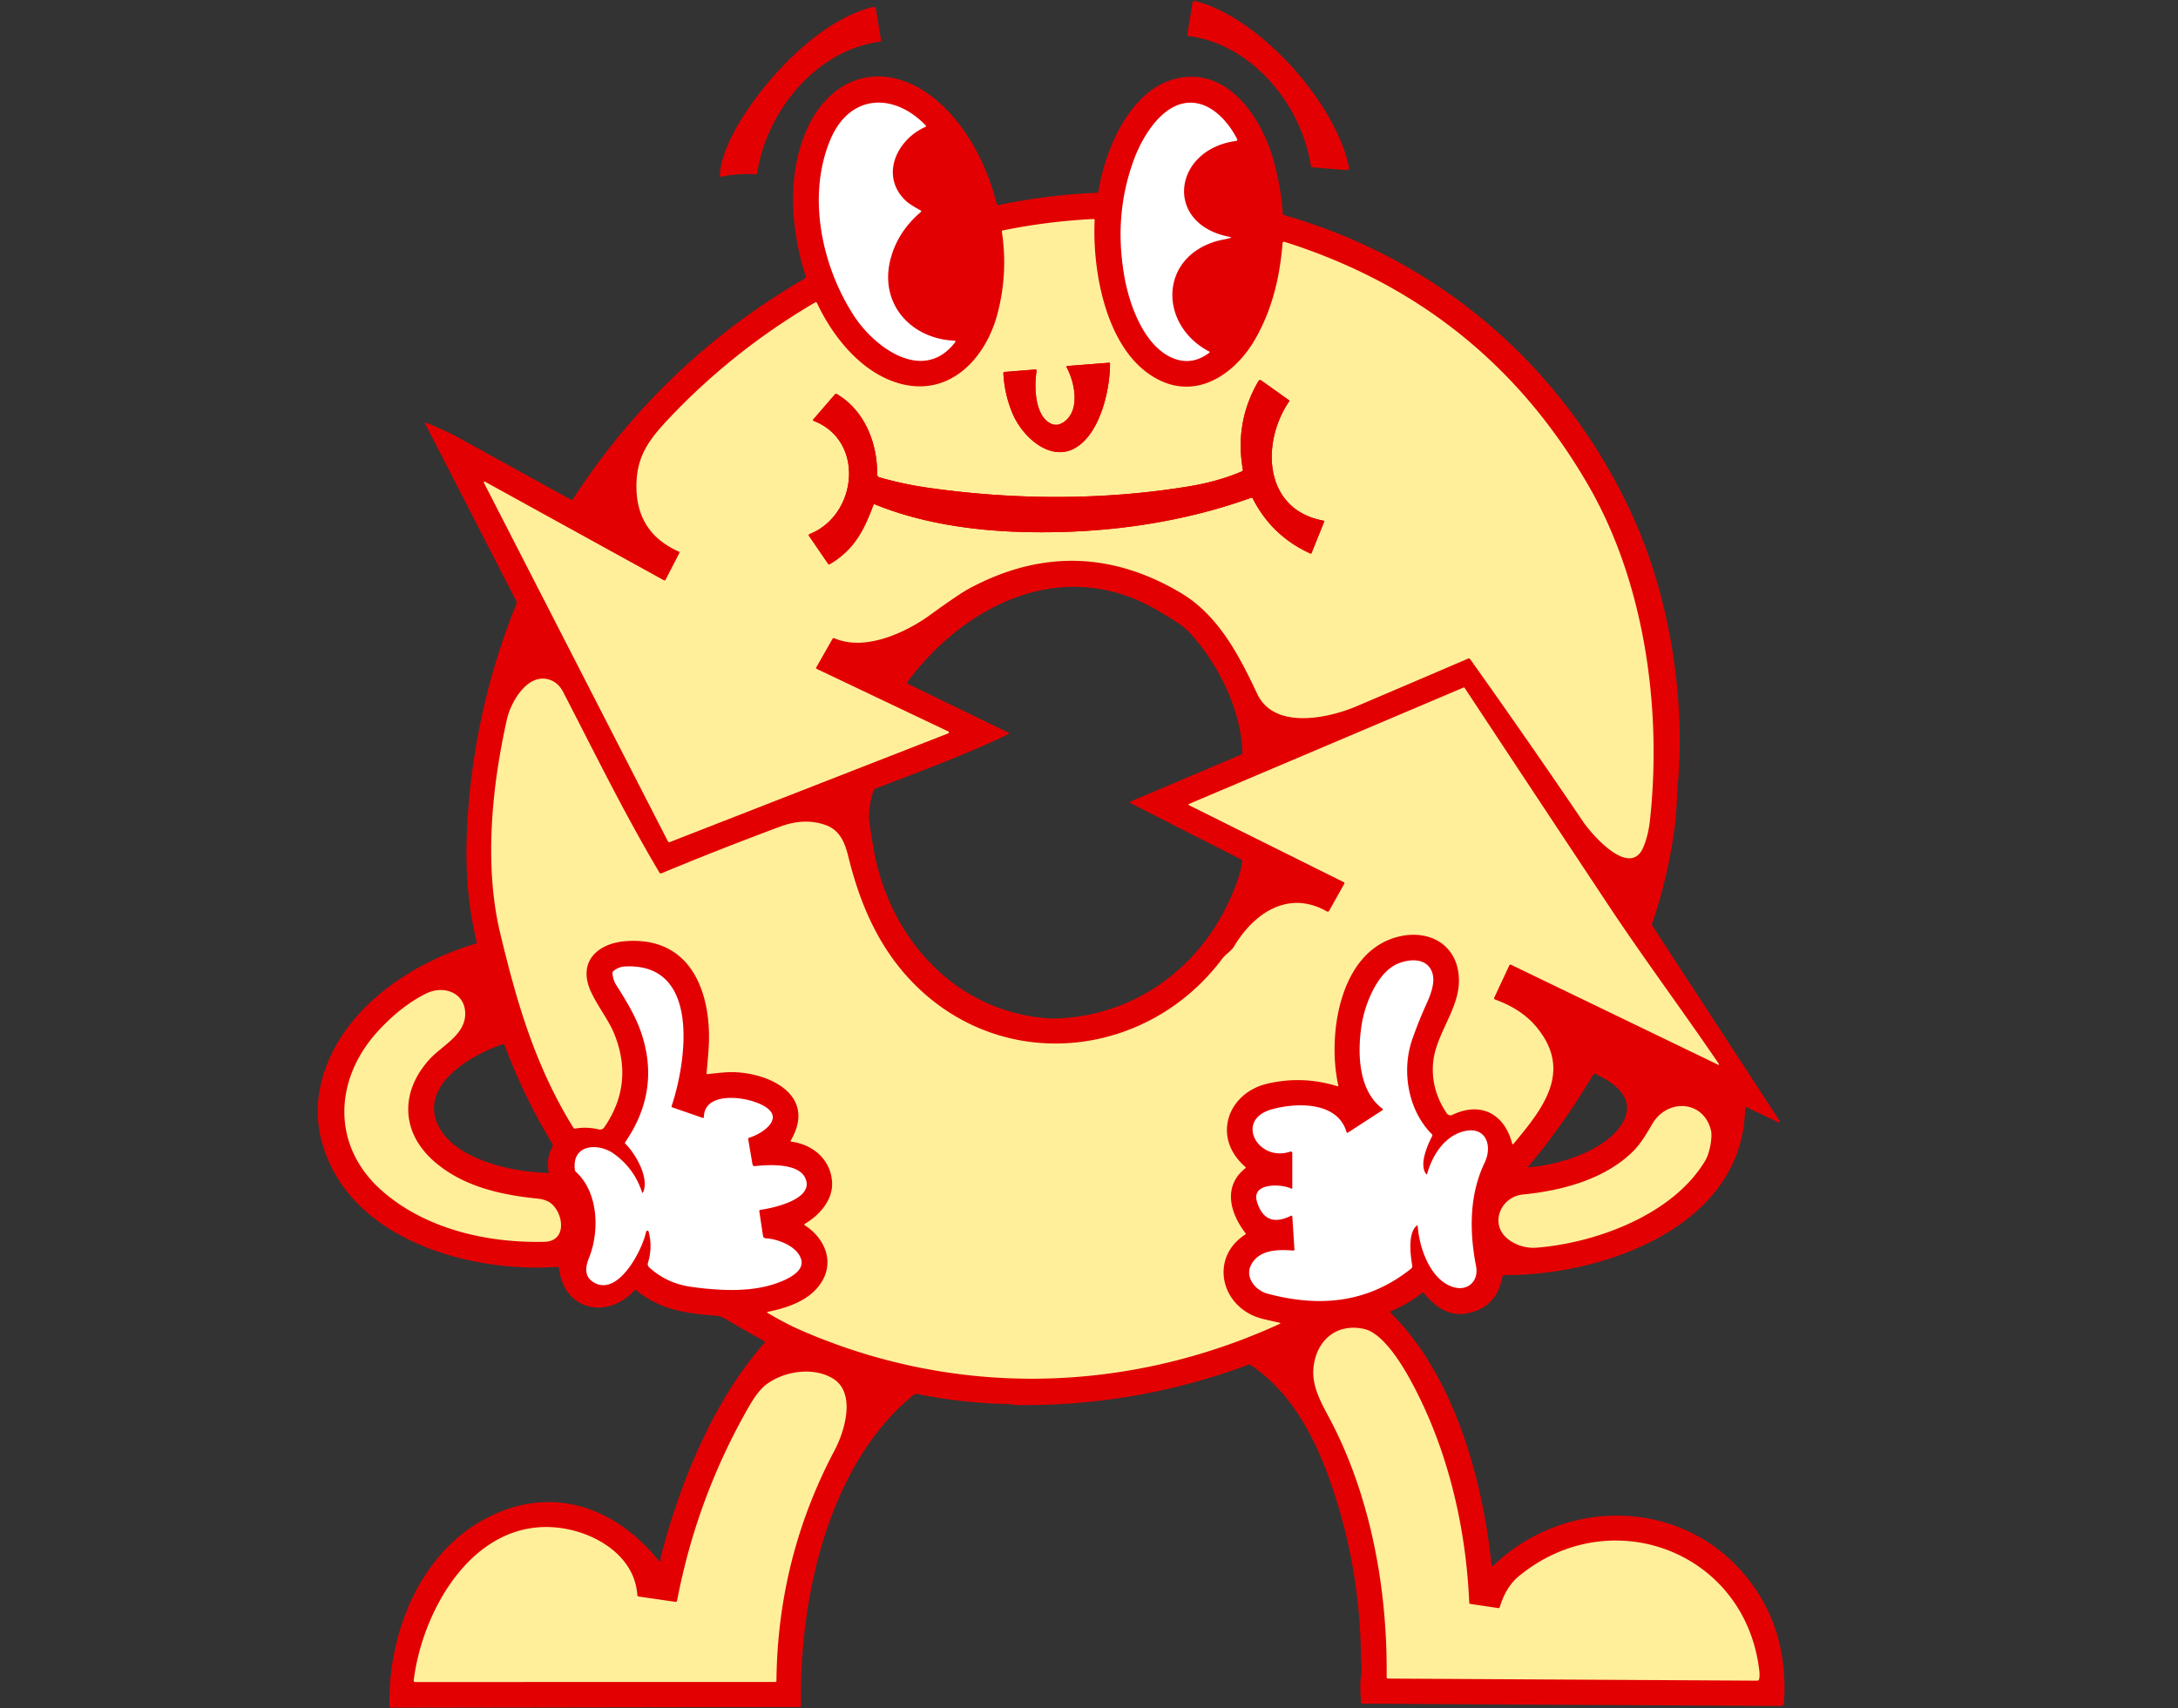 <svg xmlns="http://www.w3.org/2000/svg" width="900" height="706" fill="none"><rect width="100%" height="100%" fill="#333333" stroke="none"/><path stroke="#E30002" stroke-width="2" d="M353.11 130.88c8.42 12.78 28.49 27.73 41.64 10.5a.34.34 0 0 0 .072-.175.336.336 0 0 0-.031-.187.365.365 0 0 0-.311-.208c-17.92-.7-31.15-15.12-26.57-33.4 1.913-7.64 6.09-14.217 12.53-19.73.32-.273.3-.513-.06-.72-2.37-1.35-4.85-2.69-6.61-4.48-10.13-10.37-2.91-24.95 8.61-30.01a.396.396 0 0 0 .225-.48.416.416 0 0 0-.095-.17c-13.36-13.84-31.59-12.9-39.46 6.07-9.75 23.52-3.3 52.73 10.06 72.99Zm155.05-32.96c-27.59-5.29-23.42-36.2 2.65-39.67a.528.528 0 0 0 .46-.526.534.534 0 0 0-.06-.244c-3.46-6.8-9.64-13.88-17.36-14.91-12.6-1.69-21.63 13.47-25.27 23.34-5.727 15.493-7.003 31.86-3.83 49.1 2.11 11.45 8.01 27.45 19.09 32.65 5.48 2.573 10.747 1.97 15.8-1.81.3-.22.287-.417-.04-.59-20.48-10.79-20.83-38.39 2.84-45.51 1.49-.45 3.81-.82 5.74-1.33.707-.193.7-.36-.02-.5Z"/><path stroke="#E30002" stroke-width="2" d="M372.26 158.65c-16-4.17-28.03-19.3-34.61-33.3-.207-.433-.52-.53-.94-.29-22.68 13.313-42.9 29.413-60.66 48.3-7.97 8.48-12.65 15.09-13.04 26.1-.48 13.607 5.32 23.1 17.4 28.48.34.153.427.397.26.73l-5.63 10.94c-.167.32-.407.393-.72.22l-73.91-40.73a.335.335 0 0 0-.485.232.318.318 0 0 0 .035.198L276 347.76c.173.333.437.43.79.29l115.07-44.94a.425.425 0 0 0 .268-.375.423.423 0 0 0-.238-.395l-54.36-25.85a.486.486 0 0 1-.27-.492.482.482 0 0 1 .06-.188l6.71-11.79c.167-.287.407-.363.72-.23 12.69 5.54 29.54-2.31 39.68-9.67 7.913-5.747 13.27-9.37 16.07-10.87 29.46-15.833 58.57-15.25 87.33 1.75 15.72 9.3 24.19 25.95 31.74 41.89 7.02 14.83 29.33 9.98 40.82 5.1 15.433-6.56 30.87-13.157 46.31-19.79.32-.133.58-.06.78.22a3541.658 3541.658 0 0 1 46.69 67.2c3.64 5.37 19.22 23.28 24.78 10.81 1.427-3.213 2.387-7.1 2.88-11.66 4.95-46.12-2.27-97.89-25.38-137.98-28.7-49.8-70.573-83.407-125.62-100.82-.52-.16-.803.03-.85.57-1.14 14.05-4.26 27.34-11.31 39.64-7.82 13.63-22.81 24.61-38.82 17.3-22.51-10.28-28.55-44.96-27.51-66.37.02-.413-.177-.61-.59-.59a250.151 250.151 0 0 0-37.43 4.73.423.423 0 0 0-.261.171.404.404 0 0 0-.069.299c1.74 11.473 1.133 22.81-1.82 34.01-4.87 18.44-19.62 34.21-39.91 28.92Z"/><path stroke="#E30002" stroke-width="2" d="m617.49 412.28 6.16-13.2c.173-.373.447-.47.82-.29l85.24 41.17c.713.347.847.193.4-.46-15.05-22.11-31.07-43.61-45.83-65.89a70841.601 70841.601 0 0 1-59.05-89.27.412.412 0 0 0-.5-.15l-113.27 48.05c-.46.2-.467.41-.02.63l63.88 31.77a.435.435 0 0 1 .224.262.42.42 0 0 1-.034.338l-6.29 11.23a.68.68 0 0 1-.4.314.64.64 0 0 1-.5-.064c-15.77-8.98-30.04.49-38.32 14.37-1.22 2.04-3.5 3.26-4.93 5.16-30.68 40.96-89.66 47.88-126.86 10.9-14.92-14.84-22.84-33.35-27.76-53.46-1.48-6.04-3.79-10.77-9.43-12.73-5.76-2-11.933-1.78-18.52.66a1355.608 1355.608 0 0 0-49.23 19.36.605.605 0 0 1-.411.013.586.586 0 0 1-.319-.253c-14.44-24.25-26.87-49.68-39.83-74.72-1.52-2.933-3.71-4.71-6.57-5.33-8.63-1.89-15.14 9.82-16.65 16.55-6.33 28.29-9.5 60.71-2.74 88.75 6.49 26.88 13.96 53.94 30.19 80.15.167.267.403.373.71.32 3.28-.54 6.56-.42 9.84.36a2.085 2.085 0 0 0 2.2-.85c8.427-12.273 9.713-25.377 3.86-39.31-2.06-4.91-6.58-10.83-9.26-16.55-5.83-12.39 2.49-20.14 14.03-21.08 28.11-2.29 36.14 22.75 34.44 45.21-.227 3.033-.49 6.113-.79 9.24-.033.373.137.537.51.49 2.353-.3 4.69-.54 7.01-.72 15.26-1.21 38.95 8 27.31 28.1-.187.32-.097.503.27.55 9 1.18 16.25 7.53 16.76 16.71.42 7.43-5.29 13.73-11.3 17.26a.328.328 0 0 0-.16.277.332.332 0 0 0 .15.283c7.23 4.56 11.89 13.22 7.97 21.62-4.02 8.63-13.89 12.29-23.08 14.13-.527.1-.56.287-.1.56 4.98 2.913 9.307 5.18 12.98 6.8 63.76 28.09 134.73 26.8 198.39-2.28.533-.247.517-.437-.05-.57-3.85-.91-8.03-1.59-11.17-3.08-13.79-6.51-16.51-24.51-2.99-33.28.313-.2.357-.447.13-.74-6.22-8.03-9.42-19.16-.1-26.63.3-.24.303-.487.01-.74-13.85-12.08-7.3-30.56 9.42-34.37 9.627-2.193 19.17-1.83 28.63 1.09.38.12.527-.017.44-.41-4.47-19.89.09-55.05 24.63-61.32 13.39-3.41 25.42 3.74 25.23 18.49-.15 11.73-9.65 21.91-10.67 33.63-.64 7.38 1.25 14.34 5.67 20.88a1.788 1.788 0 0 0 2.27.61c11.74-5.67 21.51-.43 24.7 11.75.12.467.337.513.65.14 12.07-14.5 24.6-29.97 9.37-48.29-4.06-4.88-9.73-8.64-17.01-11.28-.427-.153-.543-.44-.35-.86Z"/><path stroke="#E30002" stroke-width="2" d="M585.84 506.83c.62 8.93 5.19 22.21 14.64 25.14 6.11 1.9 10.66-2.53 9.46-8.66-2.78-14.2-2.83-29.44 3.51-42.65 3.67-7.64.09-15.87-9.48-12.81-7.54 2.41-12.17 9.97-14.21 17.21-.107.4-.283.43-.53.09-2.77-3.86.43-11.37 2.56-15.57.153-.3.113-.567-.12-.8-9.9-9.93-12.61-26.28-8.07-39.24 1.727-4.947 3.67-9.8 5.83-14.56 2.02-4.45 4.51-10.72 1.31-15.11-3.07-4.2-9.68-3.21-13.74-1.29-8 3.79-12.97 16.5-14.29 24.67-1.79 11.18-1.72 27.27 8.49 34.96.333.247.323.487-.03.72l-14.06 9.13c-.367.24-.61.15-.73-.27-3.78-12.65-20.84-12.08-30.88-9.27-15.49 4.33-5.67 21.99 7.69 17.47a.609.609 0 0 1 .743.299.597.597 0 0 1 .067.281v14.39c0 .353-.16.453-.48.3-4.06-2-16.51-2.47-14.13 5.38 2.253 7.4 6.903 9.377 13.95 5.93.427-.207.657-.073.69.4l.85 13.32c.027.433-.173.63-.6.59-6.41-.53-14.09-.3-17.3 5.94-2.67 5.18 1.83 10.56 6.77 11.88 21.55 5.78 41.57 3.89 59.34-10.33a1.328 1.328 0 0 0 .47-1.25c-.69-4.22-1.92-13.26 1.81-16.48.287-.247.443-.183.47.19Zm-295.55-44.8-12.54-4.35c-.233-.08-.31-.24-.23-.48 6.08-18.17 12.29-59.38-19.31-57.73-1.78.093-3.37.737-4.77 1.93a.957.957 0 0 0-.35.85c.127 1.827.637 3.443 1.53 4.85 4 6.32 7.82 12.55 10.14 19.17 5.64 16.1 3.513 31.36-6.38 45.78-.187.267-.163.513.07.74 4.03 3.9 9.86 13.81 7.37 19.86-.207.507-.397.5-.57-.02-2.167-6.52-6.03-11.77-11.59-15.75-6.63-4.74-17.54-3.86-16.09 6.73.04.293.17.537.39.73 9.44 8.55 9.79 24.77 5.43 35.57-1.79 4.43-1.84 8.38 2.75 10.56 9.71 4.61 19.26-13.72 20.86-21.39a.52.52 0 0 1 .504-.42.55.55 0 0 1 .536.4c1.12 4.32 1.023 8.627-.29 12.92a1.767 1.767 0 0 0 .51 1.85c4.88 4.433 10.63 7.113 17.25 8.04 9.98 1.4 21.3 2.13 30.95-.17 4.79-1.14 16.41-4.9 14.61-11.13-1.58-5.45-9.58-8.49-14.66-8.75a1.187 1.187 0 0 1-1.12-1.02l-1.52-10.08c-.06-.387.103-.61.49-.67 5.94-.84 22.62-4.62 18.42-13.28-2.99-6.16-15.25-5.38-20.76-4.78a.89.89 0 0 1-.97-.74l-1.76-10.33c-.067-.373.083-.61.45-.71 3.9-1.02 13.51-6.59 8.06-11.65-5.53-5.13-26.61-8.62-26.83 3.06-.007.407-.2.543-.58.41ZM157.31 491.7c17.97 16.2 43.91 22.16 67.68 21.57 9.72-.23 7.79-12.35 2.28-16.2-1.26-.88-3.03-1.437-5.31-1.67-15.08-1.54-30.54-4.98-42.33-15.16-14.13-12.19-14.24-29-2.25-42.29 5.18-5.75 14.84-10.13 14.86-18.94.01-8.65-8.85-11.97-16.1-8.38-7.033 3.473-13.763 8.753-20.19 15.84-17.81 19.64-19.06 46.82 1.36 65.23Zm463.92 18.55c2.99 3.79 8.71 5.83 13.52 5.46 24.4-1.87 56.67-13.52 69.99-36.17 1.8-3.06 2.93-9.57 2.28-12.29-2.97-12.46-17.96-13.4-24.25-2.71-2.45 4.17-4.72 8.2-8.4 11.77-11.7 11.31-29.37 15.88-45.09 17.41-8.35.81-13.02 10.23-8.05 16.53ZM573.67 693.8l152.44.86c.447 0 .713-.217.8-.65.207-1.02.227-2.213.06-3.58-5.81-49.3-61.47-70.11-99.29-39-3.613 2.973-6.257 7.233-7.93 12.78-.107.347-.34.493-.7.44l-11.5-1.71c-.267-.04-.407-.193-.42-.46-1.37-31.63-8.97-63.98-24.22-91.92-3.71-6.79-11.46-19.65-19.4-21.31-11.61-2.42-19.65 5.1-20.75 16.06-.85 8.43 4.08 15.93 7.75 23.1 16.22 31.66 22.88 69.39 22.48 104.7-.007.46.22.69.68.69Zm-294.63-31.72-15.1-2.19a.684.684 0 0 1-.404-.213.665.665 0 0 1-.176-.417c-1.07-16.08-17.03-25.67-31.61-27.68-35.35-4.87-57.17 33.34-60.79 62.95-.06.467.147.7.62.7l148.85-.03a.42.42 0 0 0 .42-.42c.313-33.88 8.313-65.64 24-95.28 4.19-7.92 9.09-23.9-.8-29.8-7.99-4.77-19.88-3.08-27.35 2.5-2.287 1.707-4.687 4.75-7.2 9.13-14.36 25.013-24.26 51.747-29.7 80.2-.08.427-.333.61-.76.55Zm139.28-491.37c4.01 9.73 15.68 20.54 26.15 14.35 10.02-5.93 14.23-23.6 14.21-34.84a.312.312 0 0 0-.095-.22.3.3 0 0 0-.225-.08l-17.35 1.35a.328.328 0 0 0-.27.49c3.3 6.11 5.73 17.46-.8 22.43-1.88 1.427-3.687 1.77-5.42 1.03-6.94-2.96-7.26-15.47-6.2-21.79.087-.513-.13-.747-.65-.7l-12.52 1c-.373.027-.55.227-.53.6a49.568 49.568 0 0 0 3.7 16.38Z"/><path stroke="#E30002" stroke-width="2" d="M517.64 205.98c5.26 10.367 13.173 17.95 23.74 22.75.293.133.5.05.62-.25l5.13-12.75c.12-.3.023-.48-.29-.54-24.7-4.53-25.79-32.13-14.21-49.18.18-.267.14-.493-.12-.68l-11.21-7.98c-.553-.4-1.003-.303-1.35.29-6.54 11.287-8.667 23.42-6.38 36.4.067.387-.08.657-.44.81-6.487 2.793-13.843 4.863-22.07 6.21-35.49 5.81-72.23 5.6-107.78.5a148.328 148.328 0 0 1-19.84-4.25c-.673-.193-1.007-.64-1-1.34.19-12.71-5.2-26.39-16.63-33.06-.313-.18-.587-.133-.82.14l-8.98 10.39a.32.32 0 0 0-.065.127.292.292 0 0 0 .175.343c21.5 8.21 18.15 39.06-1.6 46.86a.497.497 0 0 0-.298.523.47.47 0 0 0 .078.197l7.86 11.49c.2.293.457.35.77.17 9.97-5.91 14.07-13.87 17.96-24.38.127-.327.353-.423.68-.29 18.45 7.54 39.46 10.68 59.18 11.35 32.4 1.1 65.67-3.07 96.27-14.1a.497.497 0 0 1 .352.007.533.533 0 0 1 .268.243Z"/><path fill="#E30002" d="m556.51 70.3-14.31-1.13c-.307-.02-.483-.187-.53-.5-3.63-25-24.32-50.51-50.5-53.77-.413-.053-.587-.287-.52-.7l2.13-13.16a.78.78 0 0 1 .96-.64c26.7 6.65 58.41 42.3 63.7 68.86a.881.881 0 0 1-.93 1.04Zm-258.43 2.75a.531.531 0 0 1-.439-.112.5.5 0 0 1-.181-.408c.28-7.73 4.98-16.98 9.03-23.47 11.34-18.19 32.63-40.79 54.2-46.17a1.03 1.03 0 0 1 .83.138 1.053 1.053 0 0 1 .46.712l2.06 12.73c.08.46-.113.72-.58.78-26.35 3.58-46.66 28.75-50.57 54.22-.067.427-.317.623-.75.59a50.005 50.005 0 0 0-14.06.99Z"/><path fill="#E30002" d="M196.96 389.34c-4.43-18.56-4.98-35.76-3.41-55.58 2.313-29.133 8.95-57.247 19.91-84.34a.931.931 0 0 0-.03-.79l-37.78-73.58c-.22-.427-.11-.55.33-.37 5.68 2.3 10.37 4.473 14.07 6.52 15.287 8.467 30.58 16.907 45.88 25.32.327.18.593.113.8-.2 24.7-38.06 56.677-68.48 95.93-91.26.313-.187.413-.453.3-.8-6.26-19.19-7.94-42.86.82-61.56 11.15-23.81 34.59-27.71 54.17-10.43 12.18 10.76 20.05 26.56 23.97 42.15.073.293.257.41.55.35a253.95 253.95 0 0 1 40.8-5.09c.367-.02.577-.21.63-.57 2.87-17.9 13.55-43.59 34.07-47.01 20.05-3.35 33.22 16.83 37.99 33.17 2.26 7.74 3.63 15.403 4.11 22.99.027.333.2.547.52.64 64.79 18.56 116.47 63.6 144.26 124.81 14.79 32.58 21.45 73.18 18.61 108.71-.47 5.84-.6 12.92-1.43 19.33a206.895 206.895 0 0 1-9.34 40.02.95.95 0 0 0 .1.84l52.7 80.86a.349.349 0 0 1-.44.5l-13.36-6.34a.398.398 0 0 0-.384.024.404.404 0 0 0-.186.336c-.68 49.51-59.68 69.4-99.66 69.02-.34-.007-.54.16-.6.5-1.407 7.993-5.703 12.973-12.89 14.94-8.57 2.34-14.33-1.79-19.58-7.92-.267-.307-.56-.333-.88-.08a52.828 52.828 0 0 1-12.77 7.49.405.405 0 0 0-.236.504.436.436 0 0 0 .106.176c26.05 25.6 38.16 68.75 41.7 104.19a.466.466 0 0 0 .299.376.46.46 0 0 0 .471-.096c29.31-28.12 76.99-28.1 103.77 3.69 12.287 14.587 17.73 32.287 16.33 53.1-.053.833-.5 1.25-1.34 1.25l-172.93-.96c-.327 0-.5-.163-.52-.49-.333-5.193-.36-8.567-.08-10.12.78-4.31.1-6.25.05-9.81-.387-25.653-4.927-50.32-13.62-74-6.67-18.18-16.2-34.98-31.97-45.56a.97.97 0 0 0-.92-.11c-31.067 11.56-63.183 17.11-96.35 16.65-.53-.01-1.26-.36-1.93-.37a211.053 211.053 0 0 1-38.23-4.13c-.78-.16-1.48.017-2.1.53-35.35 29.05-47.09 84.95-46.23 128.22a.551.551 0 0 1-.347.535.57.57 0 0 1-.223.045l-168.83.26c-.453.007-.683-.22-.69-.68-.56-29.55 12.1-62.37 39.08-77.1 27.1-14.79 54.07-5.62 72.29 17.17a.407.407 0 0 0 .459.115.387.387 0 0 0 .241-.395 4.997 4.997 0 0 1 .13-1.76c8-30.67 21.8-64.48 42.82-88.17.247-.273.207-.5-.12-.68a479.452 479.452 0 0 1-16.11-9.22 9.287 9.287 0 0 0-4.13-1.31c-12.46-.97-22.65-2.39-32.67-10.48-.273-.22-.527-.203-.76.05-11.3 12.23-29.17 8.33-31.18-9.25-.04-.367-.243-.537-.61-.51-35.93 2.64-85.68-11.05-97.15-50.83-3.093-10.74-2.45-21.693 1.93-32.86 9.9-25.21 36.11-42.4 61.39-49.84.38-.107.523-.35.43-.73Zm156.15-258.46c8.42 12.78 28.49 27.73 41.64 10.5a.34.34 0 0 0 .072-.175.336.336 0 0 0-.031-.187.365.365 0 0 0-.311-.208c-17.92-.7-31.15-15.12-26.57-33.4 1.913-7.64 6.09-14.217 12.53-19.73.32-.273.3-.513-.06-.72-2.37-1.35-4.85-2.69-6.61-4.48-10.13-10.37-2.91-24.95 8.61-30.01a.396.396 0 0 0 .225-.48.416.416 0 0 0-.095-.17c-13.36-13.84-31.59-12.9-39.46 6.07-9.75 23.52-3.3 52.73 10.06 72.99Zm155.05-32.96c-27.59-5.29-23.42-36.2 2.65-39.67a.528.528 0 0 0 .46-.526.534.534 0 0 0-.06-.244c-3.46-6.8-9.64-13.88-17.36-14.91-12.6-1.69-21.63 13.47-25.27 23.34-5.727 15.493-7.003 31.86-3.83 49.1 2.11 11.45 8.01 27.45 19.09 32.65 5.48 2.573 10.747 1.97 15.8-1.81.3-.22.287-.417-.04-.59-20.48-10.79-20.83-38.39 2.84-45.51 1.49-.45 3.81-.82 5.74-1.33.707-.193.7-.36-.02-.5Zm-135.9 60.73c-16-4.17-28.03-19.3-34.61-33.3-.207-.433-.52-.53-.94-.29-22.68 13.313-42.9 29.413-60.66 48.3-7.97 8.48-12.65 15.09-13.04 26.1-.48 13.607 5.32 23.1 17.4 28.48.34.153.427.397.26.73l-5.63 10.94c-.167.32-.407.393-.72.22l-73.91-40.73a.335.335 0 0 0-.485.232.318.318 0 0 0 .035.198L276 347.76c.173.333.437.43.79.29l115.07-44.94a.425.425 0 0 0 .268-.375.423.423 0 0 0-.238-.395l-54.36-25.85a.486.486 0 0 1-.27-.492.482.482 0 0 1 .06-.188l6.71-11.79c.167-.287.407-.363.72-.23 12.69 5.54 29.54-2.31 39.68-9.67 7.913-5.747 13.27-9.37 16.07-10.87 29.46-15.833 58.57-15.25 87.33 1.75 15.72 9.3 24.19 25.95 31.74 41.89 7.02 14.83 29.33 9.98 40.82 5.1 15.433-6.56 30.87-13.157 46.31-19.79.32-.133.58-.06.78.22a3541.658 3541.658 0 0 1 46.69 67.2c3.64 5.37 19.22 23.28 24.78 10.81 1.427-3.213 2.387-7.1 2.88-11.66 4.95-46.12-2.27-97.89-25.38-137.98-28.7-49.8-70.573-83.407-125.62-100.82-.52-.16-.803.03-.85.57-1.14 14.05-4.26 27.34-11.31 39.64-7.82 13.63-22.81 24.61-38.82 17.3-22.51-10.28-28.55-44.96-27.51-66.37.02-.413-.177-.61-.59-.59a250.151 250.151 0 0 0-37.43 4.73.423.423 0 0 0-.261.171.404.404 0 0 0-.069.299c1.74 11.473 1.133 22.81-1.82 34.01-4.87 18.44-19.62 34.21-39.91 28.92Zm44.46 144.76c-14.29 6.96-29.9 13-54.74 22.43-.32.12-.573.327-.76.62-1.39 2.18-2.39 9.95-2.04 12.64.533 4.147 1.173 8.27 1.92 12.37 6.05 33.06 28.88 61.57 62.87 68.23 3.6.7 9.01 1.4 12.45 1.28 35.66-1.3 64.18-24.7 75.4-58.4.767-2.307 1.257-4.523 1.47-6.65a.633.633 0 0 0-.37-.67l-45.76-23.29a.379.379 0 0 1 .02-.69l45.71-19.39c.36-.153.533-.427.52-.82-.59-17.82-10.04-36.69-21.67-49.39-3.33-3.64-7.66-5.86-11.87-8.47-38.91-24.01-80.22-4.38-104.8 28.52-.32.427-.24.757.24.99l41.41 20.1a.326.326 0 0 1 .182.295.33.33 0 0 1-.182.295Zm200.77 108.87 6.16-13.2c.173-.373.447-.47.82-.29l85.24 41.17c.713.347.847.193.4-.46-15.05-22.11-31.07-43.61-45.83-65.89a70841.601 70841.601 0 0 1-59.05-89.27.412.412 0 0 0-.5-.15l-113.27 48.05c-.46.2-.467.41-.02.63l63.88 31.77a.452.452 0 0 1 .224.262.42.42 0 0 1-.034.338l-6.29 11.23a.68.68 0 0 1-.4.314.64.64 0 0 1-.5-.064c-15.77-8.98-30.04.49-38.32 14.37-1.22 2.04-3.5 3.26-4.93 5.16-30.68 40.96-89.66 47.88-126.86 10.9-14.92-14.84-22.84-33.35-27.76-53.46-1.48-6.04-3.79-10.77-9.43-12.73-5.76-2-11.933-1.78-18.52.66a1355.608 1355.608 0 0 0-49.23 19.36.605.605 0 0 1-.411.013.586.586 0 0 1-.319-.253c-14.44-24.25-26.87-49.68-39.83-74.72-1.52-2.933-3.71-4.71-6.57-5.33-8.63-1.89-15.14 9.82-16.65 16.55-6.33 28.29-9.5 60.71-2.74 88.75 6.49 26.88 13.96 53.94 30.19 80.15.167.267.403.373.71.32 3.28-.54 6.56-.42 9.84.36a2.085 2.085 0 0 0 2.2-.85c8.427-12.273 9.713-25.377 3.86-39.31-2.06-4.91-6.58-10.83-9.26-16.55-5.83-12.39 2.49-20.14 14.03-21.08 28.11-2.29 36.14 22.75 34.44 45.21-.227 3.033-.49 6.113-.79 9.24-.033.373.137.537.51.49 2.353-.3 4.69-.54 7.01-.72 15.26-1.21 38.95 8 27.31 28.1-.187.32-.097.503.27.55 9 1.18 16.25 7.53 16.76 16.71.42 7.43-5.29 13.73-11.3 17.26a.328.328 0 0 0-.16.277.332.332 0 0 0 .15.283c7.23 4.56 11.89 13.22 7.97 21.62-4.02 8.63-13.89 12.29-23.08 14.13-.527.1-.56.287-.1.56 4.98 2.913 9.307 5.18 12.98 6.8 63.76 28.09 134.73 26.8 198.39-2.28.533-.247.517-.437-.05-.57-3.85-.91-8.03-1.59-11.17-3.08-13.79-6.51-16.51-24.51-2.99-33.28.313-.2.357-.447.13-.74-6.22-8.03-9.42-19.16-.1-26.63.3-.24.303-.487.01-.74-13.85-12.08-7.3-30.56 9.42-34.37 9.627-2.193 19.17-1.83 28.63 1.09.38.12.527-.017.44-.41-4.47-19.89.09-55.05 24.63-61.32 13.39-3.41 25.42 3.74 25.23 18.49-.15 11.73-9.65 21.91-10.67 33.63-.64 7.38 1.25 14.34 5.67 20.88a1.788 1.788 0 0 0 2.27.61c11.74-5.67 21.51-.43 24.7 11.75.12.467.337.513.65.14 12.07-14.5 24.6-29.97 9.37-48.29-4.06-4.88-9.73-8.64-17.01-11.28-.427-.153-.543-.44-.35-.86Zm-31.65 94.55c.62 8.93 5.19 22.21 14.64 25.14 6.11 1.9 10.66-2.53 9.46-8.66-2.78-14.2-2.83-29.44 3.51-42.65 3.67-7.64.09-15.87-9.48-12.81-7.54 2.41-12.17 9.97-14.21 17.21-.107.4-.283.43-.53.09-2.77-3.86.43-11.37 2.56-15.57.153-.3.113-.567-.12-.8-9.9-9.93-12.61-26.28-8.07-39.24 1.727-4.947 3.67-9.8 5.83-14.56 2.02-4.45 4.51-10.72 1.31-15.11-3.07-4.2-9.68-3.21-13.74-1.29-8 3.79-12.97 16.5-14.29 24.67-1.79 11.18-1.72 27.27 8.49 34.96.333.247.323.487-.03.72l-14.06 9.13c-.367.24-.61.15-.73-.27-3.78-12.65-20.84-12.08-30.88-9.27-15.49 4.33-5.67 21.99 7.69 17.47a.609.609 0 0 1 .743.299.597.597 0 0 1 .067.281v14.39c0 .353-.16.453-.48.3-4.06-2-16.51-2.47-14.13 5.38 2.253 7.4 6.903 9.377 13.95 5.93.427-.207.657-.073.69.4l.85 13.32c.027.433-.173.63-.6.59-6.41-.53-14.09-.3-17.3 5.94-2.67 5.18 1.83 10.56 6.77 11.88 21.55 5.78 41.57 3.89 59.34-10.33a1.328 1.328 0 0 0 .47-1.25c-.69-4.22-1.92-13.26 1.81-16.48.287-.247.443-.183.47.19Zm-295.55-44.8-12.54-4.35c-.233-.08-.31-.24-.23-.48 6.08-18.17 12.29-59.38-19.31-57.73-1.78.093-3.37.737-4.77 1.93a.957.957 0 0 0-.35.85c.127 1.827.637 3.443 1.53 4.85 4 6.32 7.82 12.55 10.14 19.17 5.64 16.1 3.513 31.36-6.38 45.78-.187.267-.163.513.07.74 4.03 3.9 9.86 13.81 7.37 19.86-.207.507-.397.5-.57-.02-2.167-6.52-6.03-11.77-11.59-15.75-6.63-4.74-17.54-3.86-16.09 6.73.04.293.17.537.39.73 9.44 8.55 9.79 24.77 5.43 35.57-1.79 4.43-1.84 8.38 2.75 10.56 9.71 4.61 19.26-13.72 20.86-21.39a.526.526 0 0 1 .84-.311.55.55 0 0 1 .2.291c1.12 4.32 1.023 8.627-.29 12.92a1.767 1.767 0 0 0 .51 1.85c4.88 4.433 10.63 7.113 17.25 8.04 9.98 1.4 21.3 2.13 30.95-.17 4.79-1.14 16.41-4.9 14.61-11.13-1.58-5.45-9.58-8.49-14.66-8.75a1.187 1.187 0 0 1-1.12-1.02l-1.52-10.08c-.06-.387.103-.61.49-.67 5.94-.84 22.62-4.62 18.42-13.28-2.99-6.16-15.25-5.38-20.76-4.78a.891.891 0 0 1-.97-.74l-1.76-10.33c-.067-.373.083-.61.45-.71 3.9-1.02 13.51-6.59 8.06-11.65-5.53-5.13-26.61-8.62-26.83 3.06-.007.407-.2.543-.58.41ZM157.31 491.7c17.97 16.2 43.91 22.16 67.68 21.57 9.72-.23 7.79-12.35 2.28-16.2-1.26-.88-3.03-1.437-5.31-1.67-15.08-1.54-30.54-4.98-42.33-15.16-14.13-12.19-14.24-29-2.25-42.29 5.18-5.75 14.84-10.13 14.86-18.94.01-8.65-8.85-11.97-16.1-8.38-7.033 3.473-13.763 8.753-20.19 15.84-17.81 19.64-19.06 46.82 1.36 65.23Zm22.92-28.59c5.51 16.11 31.91 21.45 46.06 21.67.367.007.513-.173.44-.54-.74-3.527-.237-6.903 1.51-10.13a1.372 1.372 0 0 0-.03-1.37 244.525 244.525 0 0 1-19.72-40.75.602.602 0 0 0-.75-.36c-11.77 3.82-32.93 15.61-27.51 31.48Zm489.67 1.92c6.92-10.45-2.36-17.42-10.79-21.16-.327-.147-.577-.067-.75.24a281.606 281.606 0 0 1-26.86 38.08c-.18.22-.127.317.16.29 12.73-1.02 31.16-6.76 38.24-17.45Zm-48.67 45.22c2.99 3.79 8.71 5.83 13.52 5.46 24.4-1.87 56.67-13.52 69.99-36.17 1.8-3.06 2.93-9.57 2.28-12.29-2.97-12.46-17.96-13.4-24.25-2.71-2.45 4.17-4.72 8.2-8.4 11.77-11.7 11.31-29.37 15.88-45.09 17.41-8.35.81-13.02 10.23-8.05 16.53ZM573.67 693.8l152.44.86c.447 0 .713-.217.8-.65.207-1.02.227-2.213.06-3.58-5.81-49.3-61.47-70.11-99.29-39-3.613 2.973-6.257 7.233-7.93 12.78-.107.347-.34.493-.7.44l-11.5-1.71c-.267-.04-.407-.193-.42-.46-1.37-31.63-8.97-63.98-24.22-91.92-3.71-6.79-11.46-19.65-19.4-21.31-11.61-2.42-19.65 5.1-20.75 16.06-.85 8.43 4.08 15.93 7.75 23.1 16.22 31.66 22.88 69.39 22.48 104.7-.007.46.22.69.68.69Zm-294.63-31.72-15.1-2.19a.684.684 0 0 1-.404-.213.665.665 0 0 1-.176-.417c-1.07-16.08-17.03-25.67-31.61-27.68-35.35-4.87-57.17 33.34-60.79 62.95-.06.467.147.7.62.7l148.85-.03a.42.42 0 0 0 .42-.42c.313-33.88 8.313-65.64 24-95.28 4.19-7.92 9.09-23.9-.8-29.8-7.99-4.77-19.88-3.08-27.35 2.5-2.287 1.707-4.687 4.75-7.2 9.13-14.36 25.013-24.26 51.747-29.7 80.2-.08.427-.333.61-.76.55Z"/><path fill="#fff" d="M394.75 141.38c-13.15 17.23-33.22 2.28-41.64-10.5-13.36-20.26-19.81-49.47-10.06-72.99 7.87-18.97 26.1-19.91 39.46-6.07a.416.416 0 0 1 .022.536.396.396 0 0 1-.152.114c-11.52 5.06-18.74 19.64-8.61 30.01 1.76 1.79 4.24 3.13 6.61 4.48.36.207.38.447.06.72-6.44 5.513-10.617 12.09-12.53 19.73-4.58 18.28 8.65 32.7 26.57 33.4a.365.365 0 0 1 .343.395.35.35 0 0 1-.073.175Zm116.06-83.13c-26.07 3.47-30.24 34.38-2.65 39.67.72.14.727.307.02.5-1.93.51-4.25.88-5.74 1.33-23.67 7.12-23.32 34.72-2.84 45.51.327.173.34.37.04.59-5.053 3.78-10.32 4.383-15.8 1.81-11.08-5.2-16.98-21.2-19.09-32.65-3.173-17.24-1.897-33.607 3.83-49.1 3.64-9.87 12.67-25.03 25.27-23.34 7.72 1.03 13.9 8.11 17.36 14.91a.534.534 0 0 1 0 .489.525.525 0 0 1-.4.281Z"/><path fill="#FFEF9B" d="M337.65 125.35c6.58 14 18.61 29.13 34.61 33.3 20.29 5.29 35.04-10.48 39.91-28.92 2.953-11.2 3.56-22.537 1.82-34.01a.404.404 0 0 1 .069-.299.423.423 0 0 1 .261-.171 250.151 250.151 0 0 1 37.43-4.73c.413-.02.61.177.59.59-1.04 21.41 5 56.09 27.51 66.37 16.01 7.31 31-3.67 38.82-17.3 7.05-12.3 10.17-25.59 11.31-39.64.047-.54.33-.73.85-.57 55.047 17.413 96.92 51.02 125.62 100.82 23.11 40.09 30.33 91.86 25.38 137.98-.493 4.56-1.453 8.447-2.88 11.66-5.56 12.47-21.14-5.44-24.78-10.81a3541.658 3541.658 0 0 0-46.69-67.2c-.2-.28-.46-.353-.78-.22-15.44 6.633-30.877 13.23-46.31 19.79-11.49 4.88-33.8 9.73-40.82-5.1-7.55-15.94-16.02-32.59-31.74-41.89-28.76-17-57.87-17.583-87.33-1.75-2.8 1.5-8.157 5.123-16.07 10.87-10.14 7.36-26.99 15.21-39.68 9.67-.313-.133-.553-.057-.72.23l-6.71 11.79a.482.482 0 0 0-.041.385.485.485 0 0 0 .251.295l54.36 25.85a.422.422 0 0 1 .238.395.427.427 0 0 1-.268.375l-115.07 44.94c-.353.14-.617.043-.79-.29l-76.04-148.23a.318.318 0 0 1-.035-.198.325.325 0 0 1 .281-.268c.07-.01.142.003.204.036l73.91 40.73c.313.173.553.1.72-.22l5.63-10.94c.167-.333.08-.577-.26-.73-12.08-5.38-17.88-14.873-17.4-28.48.39-11.01 5.07-17.62 13.04-26.1 17.76-18.887 37.98-34.987 60.66-48.3.42-.24.733-.143.94.29Zm80.67 45.36c4.01 9.73 15.68 20.54 26.15 14.35 10.02-5.93 14.23-23.6 14.21-34.84a.312.312 0 0 0-.095-.22.3.3 0 0 0-.225-.08l-17.35 1.35a.328.328 0 0 0-.27.49c3.3 6.11 5.73 17.46-.8 22.43-1.88 1.427-3.687 1.77-5.42 1.03-6.94-2.96-7.26-15.47-6.2-21.79.087-.513-.13-.747-.65-.7l-12.52 1c-.373.027-.55.227-.53.6a49.568 49.568 0 0 0 3.7 16.38Zm99.32 35.27c5.26 10.367 13.173 17.95 23.74 22.75.293.133.5.05.62-.25l5.13-12.75c.12-.3.023-.48-.29-.54-24.7-4.53-25.79-32.13-14.21-49.18.18-.267.14-.493-.12-.68l-11.21-7.98c-.553-.4-1.003-.303-1.35.29-6.54 11.287-8.667 23.42-6.38 36.4.067.387-.08.657-.44.81-6.487 2.793-13.843 4.863-22.07 6.21-35.49 5.81-72.23 5.6-107.78.5a148.328 148.328 0 0 1-19.84-4.25c-.673-.193-1.007-.64-1-1.34.19-12.71-5.2-26.39-16.63-33.06-.313-.18-.587-.133-.82.14l-8.98 10.39a.308.308 0 0 0-.066.268.283.283 0 0 0 .176.202c21.5 8.21 18.15 39.06-1.6 46.86a.497.497 0 0 0-.298.523.47.47 0 0 0 .078.197l7.86 11.49c.2.293.457.35.77.17 9.97-5.91 14.07-13.87 17.96-24.38.127-.327.353-.423.68-.29 18.45 7.54 39.46 10.68 59.18 11.35 32.4 1.1 65.67-3.07 96.27-14.1a.497.497 0 0 1 .352.007.533.533 0 0 1 .268.243Z"/><path fill="#E30002" d="M444.47 185.06c-10.47 6.19-22.14-4.62-26.15-14.35a49.568 49.568 0 0 1-3.7-16.38c-.02-.373.157-.573.53-.6l12.52-1c.52-.047.737.187.65.7-1.06 6.32-.74 18.83 6.2 21.79 1.733.74 3.54.397 5.42-1.03 6.53-4.97 4.1-16.32.8-22.43a.332.332 0 0 1-.001-.32.328.328 0 0 1 .271-.17l17.35-1.35a.3.3 0 0 1 .32.3c.02 11.24-4.19 28.91-14.21 34.84Z"/><path fill="#E30002" d="M517.64 205.98a.533.533 0 0 0-.268-.243.497.497 0 0 0-.352-.007c-30.6 11.03-63.87 15.2-96.27 14.1-19.72-.67-40.73-3.81-59.18-11.35-.327-.133-.553-.037-.68.29-3.89 10.51-7.99 18.47-17.96 24.38-.313.18-.57.123-.77-.17l-7.86-11.49a.47.47 0 0 1-.062-.409.497.497 0 0 1 .282-.311c19.75-7.8 23.1-38.65 1.6-46.86a.283.283 0 0 1-.176-.202.292.292 0 0 1 .001-.141.32.32 0 0 1 .065-.127l8.98-10.39c.233-.273.507-.32.82-.14 11.43 6.67 16.82 20.35 16.63 33.06-.007.7.327 1.147 1 1.34a148.328 148.328 0 0 0 19.84 4.25c35.55 5.1 72.29 5.31 107.78-.5 8.227-1.347 15.583-3.417 22.07-6.21.36-.153.507-.423.44-.81-2.287-12.98-.16-25.113 6.38-36.4.347-.593.797-.69 1.35-.29l11.21 7.98c.26.187.3.413.12.68-11.58 17.05-10.49 44.65 14.21 49.18.313.06.41.24.29.54L542 228.48c-.12.3-.327.383-.62.25-10.567-4.8-18.48-12.383-23.74-22.75Z"/><path fill="#FFEF9B" d="M617.84 413.14c7.28 2.64 12.95 6.4 17.01 11.28 15.23 18.32 2.7 33.79-9.37 48.29-.313.373-.53.327-.65-.14-3.19-12.18-12.96-17.42-24.7-11.75a1.792 1.792 0 0 1-2.27-.61c-4.42-6.54-6.31-13.5-5.67-20.88 1.02-11.72 10.52-21.9 10.67-33.63.19-14.75-11.84-21.9-25.23-18.49-24.54 6.27-29.1 41.43-24.63 61.32.087.393-.06.53-.44.41-9.46-2.92-19.003-3.283-28.63-1.09-16.72 3.81-23.27 22.29-9.42 34.37.293.253.29.5-.01.74-9.32 7.47-6.12 18.6.1 26.63.227.293.183.54-.13.74-13.52 8.77-10.8 26.77 2.99 33.28 3.14 1.49 7.32 2.17 11.17 3.08.567.133.583.323.05.57-63.66 29.08-134.63 30.37-198.39 2.28-3.673-1.62-8-3.887-12.98-6.8-.46-.273-.427-.46.1-.56 9.19-1.84 19.06-5.5 23.08-14.13 3.92-8.4-.74-17.06-7.97-21.62a.329.329 0 0 1 .01-.56c6.01-3.53 11.72-9.83 11.3-17.26-.51-9.18-7.76-15.53-16.76-16.71-.367-.047-.457-.23-.27-.55 11.64-20.1-12.05-29.31-27.31-28.1-2.32.18-4.657.42-7.01.72-.373.047-.543-.117-.51-.49.3-3.127.563-6.207.79-9.24 1.7-22.46-6.33-47.5-34.44-45.21-11.54.94-19.86 8.69-14.03 21.08 2.68 5.72 7.2 11.64 9.26 16.55 5.853 13.933 4.567 27.037-3.86 39.31a2.085 2.085 0 0 1-2.2.85c-3.28-.78-6.56-.9-9.84-.36-.307.053-.543-.053-.71-.32-16.23-26.21-23.7-53.27-30.19-80.15-6.76-28.04-3.59-60.46 2.74-88.75 1.51-6.73 8.02-18.44 16.65-16.55 2.86.62 5.05 2.397 6.57 5.33 12.96 25.04 25.39 50.47 39.83 74.72a.586.586 0 0 0 .319.253.605.605 0 0 0 .411-.013 1355.608 1355.608 0 0 1 49.23-19.36c6.587-2.44 12.76-2.66 18.52-.66 5.64 1.96 7.95 6.69 9.43 12.73 4.92 20.11 12.84 38.62 27.76 53.46 37.2 36.98 96.18 30.06 126.86-10.9 1.43-1.9 3.71-3.12 4.93-5.16 8.28-13.88 22.55-23.35 38.32-14.37a.633.633 0 0 0 .5.064.664.664 0 0 0 .4-.314l6.29-11.23a.42.42 0 0 0 .034-.338.435.435 0 0 0-.224-.262l-63.88-31.77c-.447-.22-.44-.43.02-.63l113.27-48.05a.412.412 0 0 1 .5.15 70841.601 70841.601 0 0 0 59.05 89.27c14.76 22.28 30.78 43.78 45.83 65.89.447.653.313.807-.4.46l-85.24-41.17c-.373-.18-.647-.083-.82.29l-6.16 13.2c-.193.42-.077.707.35.86Z"/><path fill="#fff" d="M585.37 506.64c-3.73 3.22-2.5 12.26-1.81 16.48a1.328 1.328 0 0 1-.47 1.25c-17.77 14.22-37.79 16.11-59.34 10.33-4.94-1.32-9.44-6.7-6.77-11.88 3.21-6.24 10.89-6.47 17.3-5.94.427.04.627-.157.6-.59l-.85-13.32c-.033-.473-.263-.607-.69-.4-7.047 3.447-11.697 1.47-13.95-5.93-2.38-7.85 10.07-7.38 14.13-5.38.32.153.48.053.48-.3v-14.39a.611.611 0 0 0-.81-.58c-13.36 4.52-23.18-13.14-7.69-17.47 10.04-2.81 27.1-3.38 30.88 9.27.12.42.363.51.73.27l14.06-9.13c.353-.233.363-.473.03-.72-10.21-7.69-10.28-23.78-8.49-34.96 1.32-8.17 6.29-20.88 14.29-24.67 4.06-1.92 10.67-2.91 13.74 1.29 3.2 4.39.71 10.66-1.31 15.11a173.995 173.995 0 0 0-5.83 14.56c-4.54 12.96-1.83 29.31 8.07 39.24.233.233.273.5.12.8-2.13 4.2-5.33 11.71-2.56 15.57.247.34.423.31.53-.09 2.04-7.24 6.67-14.8 14.21-17.21 9.57-3.06 13.15 5.17 9.48 12.81-6.34 13.21-6.29 28.45-3.51 42.65 1.2 6.13-3.35 10.56-9.46 8.66-9.45-2.93-14.02-16.21-14.64-25.14-.027-.373-.183-.437-.47-.19Zm-294.5-45.02c.22-11.68 21.3-8.19 26.83-3.06 5.45 5.06-4.16 10.63-8.06 11.65-.367.1-.517.337-.45.71l1.76 10.33a.888.888 0 0 0 .97.74c5.51-.6 17.77-1.38 20.76 4.78 4.2 8.66-12.48 12.44-18.42 13.28-.387.06-.55.283-.49.67l1.52 10.08a1.187 1.187 0 0 0 1.12 1.02c5.08.26 13.08 3.3 14.66 8.75 1.8 6.23-9.82 9.99-14.61 11.13-9.65 2.3-20.97 1.57-30.95.17-6.62-.927-12.37-3.607-17.25-8.04a1.767 1.767 0 0 1-.51-1.85c1.313-4.293 1.41-8.6.29-12.92a.55.55 0 0 0-.536-.4.523.523 0 0 0-.504.42c-1.6 7.67-11.15 26-20.86 21.39-4.59-2.18-4.54-6.13-2.75-10.56 4.36-10.8 4.01-27.02-5.43-35.57a1.148 1.148 0 0 1-.39-.73c-1.45-10.59 9.46-11.47 16.09-6.73 5.56 3.98 9.423 9.23 11.59 15.75.173.52.363.527.57.02 2.49-6.05-3.34-15.96-7.37-19.86-.233-.227-.257-.473-.07-.74 9.893-14.42 12.02-29.68 6.38-45.78-2.32-6.62-6.14-12.85-10.14-19.17-.893-1.407-1.403-3.023-1.53-4.85a.957.957 0 0 1 .35-.85c1.4-1.193 2.99-1.837 4.77-1.93 31.6-1.65 25.39 39.56 19.31 57.73-.08.24-.003.4.23.48l12.54 4.35c.38.133.573-.003.58-.41Z"/><path fill="#FFEF9B" d="M157.31 491.7c-20.42-18.41-19.17-45.59-1.36-65.23 6.427-7.087 13.157-12.367 20.19-15.84 7.25-3.59 16.11-.27 16.1 8.38-.02 8.81-9.68 13.19-14.86 18.94-11.99 13.29-11.88 30.1 2.25 42.29 11.79 10.18 27.25 13.62 42.33 15.16 2.28.233 4.05.79 5.31 1.67 5.51 3.85 7.44 15.97-2.28 16.2-23.77.59-49.71-5.37-67.68-21.57Zm463.92 18.55c-4.97-6.3-.3-15.72 8.05-16.53 15.72-1.53 33.39-6.1 45.09-17.41 3.68-3.57 5.95-7.6 8.4-11.77 6.29-10.69 21.28-9.75 24.25 2.71.65 2.72-.48 9.23-2.28 12.29-13.32 22.65-45.59 34.3-69.99 36.17-4.81.37-10.53-1.67-13.52-5.46ZM573.67 693.8c-.46 0-.687-.23-.68-.69.4-35.31-6.26-73.04-22.48-104.7-3.67-7.17-8.6-14.67-7.75-23.1 1.1-10.96 9.14-18.48 20.75-16.06 7.94 1.66 15.69 14.52 19.4 21.31 15.25 27.94 22.85 60.29 24.22 91.92.013.267.153.42.42.46l11.5 1.71c.36.053.593-.093.7-.44 1.673-5.547 4.317-9.807 7.93-12.78 37.82-31.11 93.48-10.3 99.29 39 .167 1.367.147 2.56-.06 3.58-.087.433-.353.65-.8.65l-152.44-.86ZM279.8 661.53c5.44-28.453 15.34-55.187 29.7-80.2 2.513-4.38 4.913-7.423 7.2-9.13 7.47-5.58 19.36-7.27 27.35-2.5 9.89 5.9 4.99 21.88.8 29.8-15.687 29.64-23.687 61.4-24 95.28a.42.42 0 0 1-.42.42l-148.85.03c-.473 0-.68-.233-.62-.7 3.62-29.61 25.44-67.82 60.79-62.95 14.58 2.01 30.54 11.6 31.61 27.68.008.155.07.302.176.417.106.115.248.19.404.213l15.1 2.19c.427.06.68-.123.76-.55Z"/></svg>